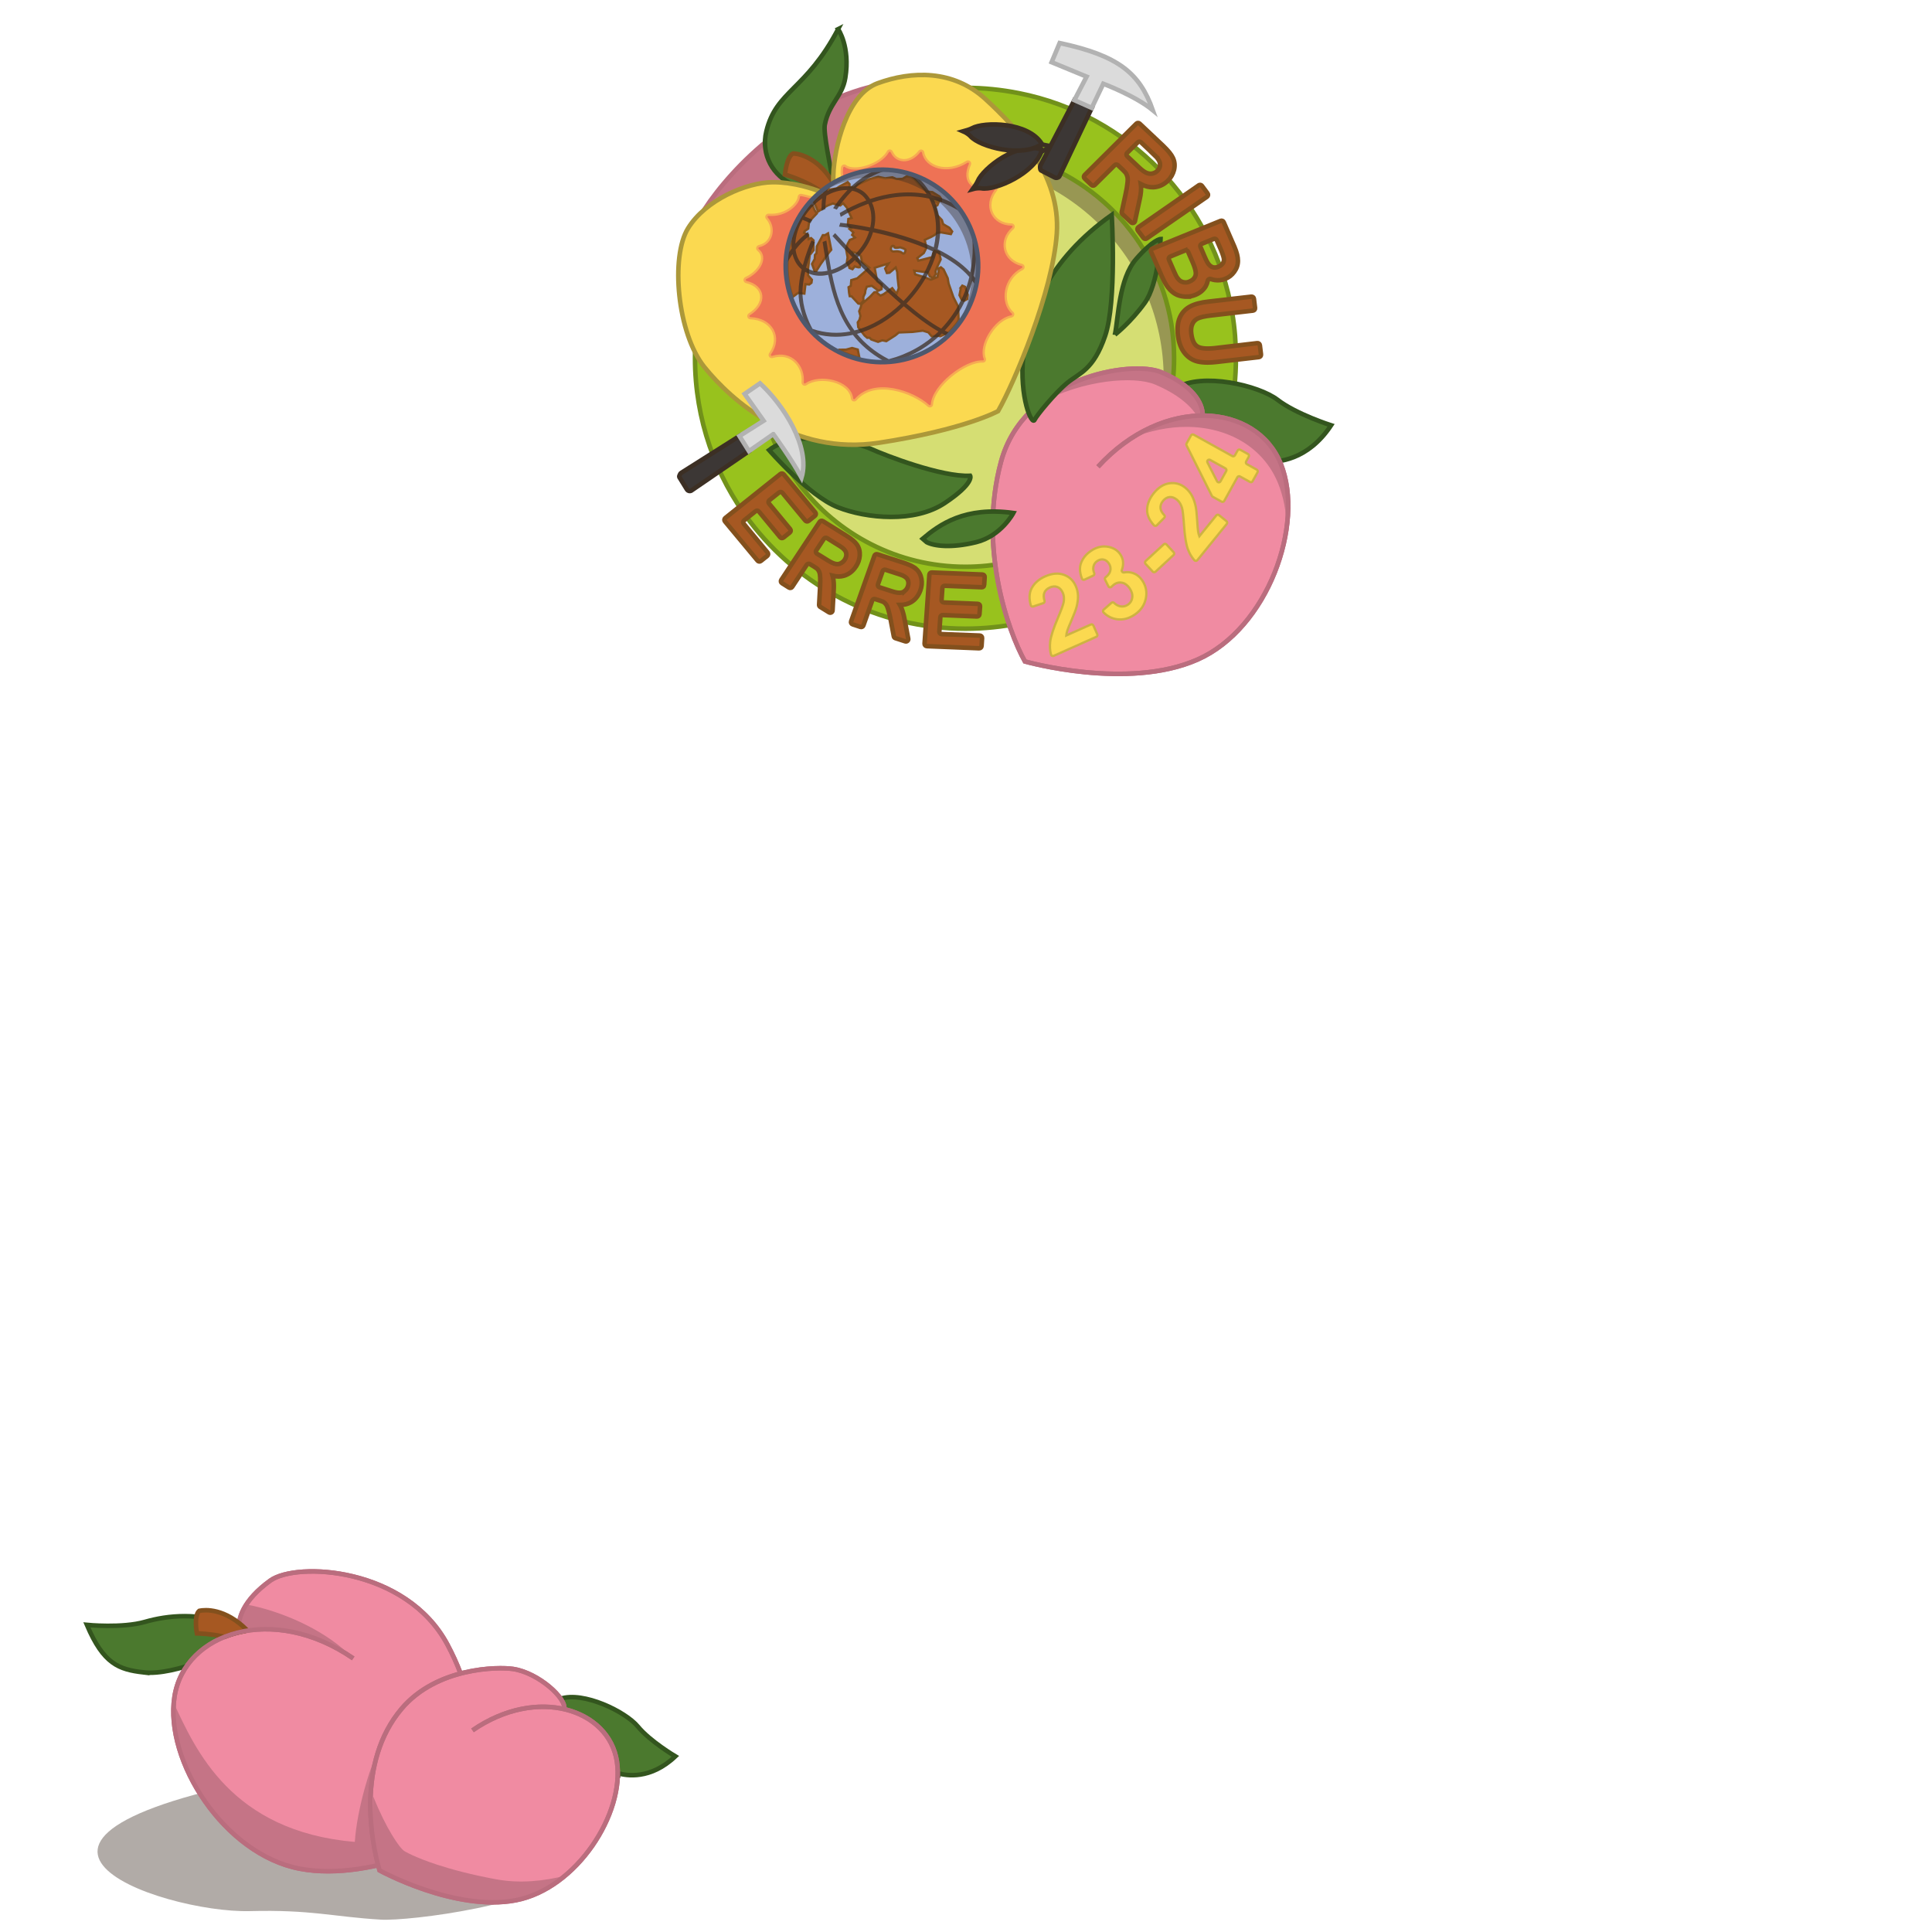 <?xml version="1.0" encoding="UTF-8"?><svg id="Calque_3" xmlns="http://www.w3.org/2000/svg" viewBox="0 0 850.394 850.394"><defs><style>.cls-1,.cls-2{fill:#c57486;}.cls-3{fill:#d5de73;}.cls-4,.cls-5,.cls-6,.cls-7,.cls-8,.cls-9,.cls-10,.cls-11,.cls-12,.cls-2,.cls-13{stroke-width:2px;}.cls-4,.cls-5,.cls-13{fill:none;}.cls-4,.cls-8,.cls-2{stroke:#ba6d7e;}.cls-5,.cls-7{stroke:#3c2f24;}.cls-14,.cls-15,.cls-16,.cls-17,.cls-18,.cls-13{fill-rule:evenodd;}.cls-14,.cls-15,.cls-19{fill:#3c2f24;}.cls-14,.cls-19{opacity:.4;}.cls-15{opacity:.75;}.cls-20{stroke:#cdb342;}.cls-20,.cls-11{fill:#fbd950;}.cls-16{fill:#9db0db;}.cls-6{fill:#4b792e;stroke:#33551e;}.cls-7{fill:#3c3735;}.cls-8{fill:#f08ba2;}.cls-9,.cls-17{fill:#a65822;stroke:#83501d;}.cls-10{fill:#98c21d;stroke:#71911a;}.cls-11{stroke:#ac9839;}.cls-12{fill:#dbdbdb;stroke:#b2b2b2;}.cls-18{fill:#ee7255;stroke:#f7aa53;}.cls-13{stroke:#4e586d;stroke-miterlimit:2.613;}</style></defs><path class="cls-19" d="m250.314,823.298c-10.364,14.818-70.178,22.414-82.746,21.653-21.251-1.286-30.374-4.447-57.617-3.752-38.807.991-142.487-33.808,27.096-62.047l113.267,44.145Z"/><path class="cls-6" d="m63.122,736.119c-10.832-1.268-17.548-3.666-24.877-20.907,0,0,15.527,1.552,25.573-1.331,10.073-2.89,23.862-4.294,38.477,1.486l-.789,10.384s-24.036,12.047-38.384,10.367Z"/><path class="cls-8" d="m105.547,718.388c-1.482-5.707,1.781-14.258,13.41-22.666,11.629-8.408,59.83-5.803,77.963,28.105,18.132,33.908,13.569,67.332,9.201,82.401,0,0-41.04,22.651-74.228,16.291-33.188-6.36-59.501-47.371-55.089-75.695s43.289-41.227,78.674-16.863"/><path class="cls-1" d="m168.86,766.1c-5.625,8.787-11.776,30.455-12.682,44.646-54.551-4.693-70.152-40.728-79.697-61.149-2.39,28.15,23.29,66.76,55.41,72.92,13.23,2.54,27.71.46,40.33-2.95-2.06-11.95-9.531-34.467-3.361-53.467Z"/><path class="cls-1" d="m155.482,729.957c-14.18-9.76-28.93-13.54-41.78-12.73-2.82.17-5.54.56-8.14,1.16h-.01c-.86-3.29-.13-7.54,2.87-12.15,1.74.31,3.62.72,5.61,1.24,12.69,3.25,29.83,10.51,41.45,22.48Z"/><path class="cls-4" d="m118.957,695.722c-11.629,8.408-14.892,16.959-13.41,22.666"/><path class="cls-9" d="m108.28,717.08l-.65.88c-.7.13-1.39.27-2.08.43-2.34.54-4.58,1.24-6.71,2.09-6.17-1.43-12.19-1.53-12.19-1.53,0,0-1.41-7.82,1.02-9.9,0,0,7.95-2.21,17.62,5.4.98.77,1.98,1.64,2.99,2.63Z"/><path class="cls-4" d="m155.478,729.961c-35.385-24.364-74.261-11.461-78.674,16.863s21.9,69.335,55.089,75.695c33.188,6.36,74.228-16.291,74.228-16.291,4.367-15.07,8.931-48.493-9.201-82.401-18.132-33.908-66.334-36.513-77.963-28.105"/><path class="cls-6" d="m272.101,780.538c3.594,1.028,14.181,2.945,25.172-7.462,0,0-11.156-6.606-16.519-13.128-5.363-6.523-23.995-15.648-34.174-12.186l.432,12.715,25.089,20.062Z"/><path class="cls-8" d="m248.312,752.287c1.197-4.611-11.264-16.007-22.493-17.68-6.462-.963-33.497-.833-49.046,17.505-20.092,23.695-13.248,58.97-9.72,71.146,0,0,33.158,18.3,59.972,13.162,26.814-5.138,48.074-38.273,44.509-61.157s-34.975-33.309-63.564-13.624"/><path class="cls-1" d="m248.693,825.638c-6.42,5.36-13.81,9.27-21.67,10.78-19.05,3.65-41.31-4.53-52.6-9.58-4.59-2.05-7.37-3.58-7.37-3.58-.4-1.37-.79-2.98-1.16-4.8-1.38-6.86-2.39-16.71-1.65-27.77,5.81,14.31,11.52,22.61,13.74,24.09,0,0,4.28,2.67,14.49,6,6.24,2.04,14.7,4.33,25.75,6.39,10.6,1.98,21.24.79,30.47-1.53Z"/><path class="cls-4" d="m248.312,752.287c1.197-4.611-11.264-16.007-22.493-17.68-6.462-.963-33.497-.833-49.046,17.505-20.092,23.695-13.248,58.97-9.72,71.146,0,0,33.158,18.3,59.972,13.162,26.814-5.138,48.074-38.273,44.509-61.157s-34.975-33.309-63.564-13.624"/><circle class="cls-3" cx="424.962" cy="157.693" r="92.532"/><path class="cls-14" d="m501.363,210.776c6.933-13.212,10.852-28.251,10.852-44.203,0-52.621-42.659-95.281-95.284-95.281-19.882,0-38.343,6.091-53.616,16.508,16.345-14.158,37.67-22.722,60.997-22.722,51.49,0,93.22,41.73,93.22,93.21,0,19.466-5.967,37.537-16.17,52.488Z"/><path class="cls-10" d="m542.407,137.929c-8.127-48.664-45.766-87.402-93.964-96.928-7.595-1.499-15.422-2.332-23.483-2.332-13.39,0-26.381,2.265-38.405,6.362-6.995,2.432-13.69,5.396-20.052,8.993-1.066.533-2.132,1.199-3.131,1.799-11.725,7.095-22.184,16.188-30.777,26.78-12.624,15.489-21.451,34.341-24.948,54.893-1.133,6.595-1.732,13.29-1.732,20.185,0,26.947,9.027,51.928,24.216,71.914,21.751,28.612,56.125,47.132,94.83,47.132,65.751,0,119.046-53.361,119.046-119.112,0-6.762-.533-13.357-1.599-19.686Zm-117.447,111.551c-29.845,0-56.359-14.256-73.146-36.34-11.725-15.422-18.653-34.674-18.653-55.459,0-5.296.466-10.492,1.332-15.555,2.698-15.855,9.493-30.411,19.253-42.335,6.628-8.194,14.656-15.189,23.716-20.685.766-.433,1.599-.933,2.432-1.366,4.896-2.764,10.059-5.063,15.455-6.928,9.26-3.164,19.286-4.896,29.612-4.896,6.229,0,12.258.633,18.12,1.766,37.173,7.361,66.218,37.239,72.48,74.778.799,4.896,1.232,9.959,1.232,15.155,0,50.729-41.103,91.865-91.832,91.865Z"/><path class="cls-6" d="m557.627,203.212c4.62.239,17.922-.398,28.277-16.011,0,0-15.294-4.859-23.578-11.231-8.284-6.372-33.295-12.187-44.606-5.178l4.062,15.214,35.844,17.205Z"/><path class="cls-8" d="m529.355,182.929c.159-5.894-4.944-13.491-18.167-19.067-13.223-5.576-60.537,2.23-70.573,39.349-10.036,37.119,2.868,74.238,10.514,87.938,0,0,45.084,12.834,75.99-.832,30.906-13.665,47.315-59.546,36.641-86.151s-51.457-30.428-80.451,1.274"/><path class="cls-1" d="m529.35,182.929c-.833,0-1.665.033-2.531.067-2.998-4.796-8.893-9.726-18.453-13.757-8.993-3.797-31.61-2.232-51.029,8.46,18.187-15.022,44.534-17.787,53.86-13.823,13.224,5.562,18.32,13.157,18.153,19.052Z"/><path class="cls-1" d="m566.389,231.96c-.233-6.862-1.466-13.357-3.764-19.086-6.429-15.988-22.117-24.982-40.47-24.982-7.728,0-15.988,1.632-24.182,4.996,10.392-6.762,21.351-9.926,31.377-9.959,15.622-.033,28.945,7.628,34.408,21.251,3.197,7.994,3.964,17.72,2.631,27.78Z"/><path class="cls-4" d="m529.355,182.929c.159-5.894-4.944-13.491-18.167-19.067-13.223-5.576-60.537,2.23-70.573,39.349-10.036,37.119,2.868,74.238,10.514,87.938,0,0,45.084,12.834,75.99-.832,30.906-13.665,47.315-59.546,36.641-86.151s-51.457-30.428-80.451,1.274"/><path class="cls-20" d="m481.263,275.328l1.718,3.847c.194.433-.001.941-.434,1.135l-18.762,8.378c-.497.222-1.06-.071-1.191-.599-.458-1.84-.562-3.743-.321-5.711.289-2.327,1.393-5.738,3.303-10.227,1.538-3.626,2.41-6.007,2.617-7.144.265-1.563.132-2.931-.393-4.109-.579-1.298-1.377-2.146-2.385-2.53-1.013-.389-2.133-.306-3.365.244-1.22.542-2.026,1.343-2.414,2.398-.334.895-.291,2.044.127,3.442.13.435-.127.894-.558,1.037l-4.413,1.463c-.461.153-.971-.106-1.099-.575-.814-2.985-.671-5.487.428-7.512,1.203-2.212,3.175-3.931,5.916-5.155,3.001-1.339,5.726-1.583,8.165-.732,2.439.856,4.196,2.485,5.271,4.895.612,1.368.947,2.782,1.009,4.242.062,1.459-.136,3.105-.599,4.936-.302,1.215-.996,3.076-2.083,5.589-1.087,2.509-1.753,4.151-2.001,4.924-.244.773-.401,1.488-.467,2.154l10.799-4.821c.433-.193.941.001,1.135.434Z"/><path class="cls-20" d="m485.81,268.334l3.403-2.988c.328-.288.827-.289,1.143.013.897.856,1.838,1.367,2.828,1.532,1.182.203,2.282-.045,3.295-.74,1.087-.744,1.724-1.782,1.902-3.117.182-1.335-.211-2.704-1.166-4.105-.909-1.327-1.984-2.133-3.229-2.422-1.244-.285-2.377-.079-3.402.62-.426.291-.867.669-1.325,1.134-.417.424-1.124.328-1.391-.203l-1.474-2.937c-.184-.367-.062-.801.266-1.048,1.103-.832,1.784-1.747,2.042-2.753.302-1.17.083-2.299-.661-3.386-.637-.926-1.414-1.476-2.344-1.649-.926-.174-1.844.05-2.757.674-.901.616-1.459,1.455-1.67,2.518-.168.862-.044,1.8.372,2.814.171.415-.034.892-.441,1.08l-3.819,1.761c-.448.207-.99-.004-1.162-.466-.577-1.554-.862-2.95-.862-4.188,0-1.459.417-2.894,1.248-4.295.831-1.406,2.005-2.625,3.518-3.659,2.588-1.774,5.229-2.369,7.925-1.786,2.212.471,3.902,1.558,5.064,3.258,1.374,2.006,1.604,4.301.69,6.882-.214.604.329,1.229.958,1.105,1.242-.244,2.468-.181,3.681.186,1.749.529,3.191,1.629,4.328,3.291,1.654,2.418,2.179,5.077,1.579,7.987-.604,2.906-2.216,5.258-4.845,7.057-2.489,1.703-5.043,2.398-7.66,2.088-2.343-.281-4.375-1.288-6.097-3.022-.341-.343-.3-.912.063-1.232Z"/><path class="cls-20" d="m507.375,251.596l-3.164-3.436c-.321-.349-.299-.892.05-1.214l7.968-7.34c.349-.322.893-.299,1.214.05l3.164,3.436c.321.349.299.892-.05,1.214l-7.968,7.34c-.349.322-.893.299-1.214-.05Z"/><path class="cls-20" d="m536.578,226.75l3.272,2.658c.368.299.424.84.125,1.208l-12.952,15.948c-.343.422-.977.416-1.333.004-1.239-1.432-2.196-3.083-2.867-4.949-.794-2.208-1.352-5.746-1.674-10.616-.265-3.927-.566-6.445-.897-7.553-.467-1.513-1.203-2.679-2.203-3.489-1.104-.897-2.195-1.29-3.274-1.178-1.075.112-2.038.69-2.89,1.736-.843,1.034-1.199,2.112-1.071,3.229.105.952.661,1.958,1.668,3.017.313.329.291.855-.029,1.178l-3.274,3.298c-.342.345-.914.344-1.24-.016-2.077-2.295-3.08-4.593-3.016-6.898.074-2.518,1.058-4.94,2.947-7.272,2.075-2.551,4.394-3.998,6.953-4.341,2.563-.339,4.866.318,6.916,1.984,1.162.947,2.104,2.055,2.815,3.328.715,1.273,1.282,2.832,1.699,4.671.277,1.224.496,3.2.661,5.928.165,2.733.314,4.498.442,5.296.132.802.318,1.513.554,2.133l7.458-9.18c.299-.368.84-.424,1.208-.125Z"/><path class="cls-20" d="m550.179,212.133l-4.364-2.42c-.415-.23-.938-.08-1.168.335l-5.781,10.432c-.23.415-.753.565-1.168.335l-3.907-2.167c-.151-.084-.274-.211-.351-.366l-11.178-22.268c-.127-.254-.121-.553.016-.802l1.964-3.548c.23-.415.753-.565,1.168-.335l16.992,9.419c.415.23.938.08,1.168-.335l1.172-2.114c.23-.415.753-.565,1.168-.335l3.409,1.891c.415.23.565.753.335,1.168l-1.172,2.115c-.23.415-.08.938.335,1.168l4.364,2.42c.415.23.565.753.335,1.168l-2.167,3.905c-.23.415-.753.564-1.168.334Zm-10.778-5.974l-6.748-3.741c-.742-.411-1.567.387-1.181,1.142l4.231,8.28c.313.612,1.183.627,1.516.026l2.517-4.539c.23-.415.08-.938-.335-1.168Z"/><path class="cls-6" d="m427.042,209.408c-12.564.653-37.512-8.992-43.734-11.834-6.223-2.842-32.12-9.208-44.777.533,0,0,17.488,20.142,30.212,25.16s33.873,6.959,47.057-1.809c13.184-8.768,11.242-12.05,11.242-12.05Z"/><path class="cls-6" d="m406.137,237.125c7.438-6.257,18.535-14.285,39.903-11.333,0,0-5.313,10.153-16.41,12.868-11.097,2.715-18.535,1.653-21.722,0l-1.771-1.535Z"/><path class="cls-6" d="m455.412,184.768c-2.491,5.48-22.166-50.545,33.92-90.174,0,0,2.281,38.118-2.89,53.231-5.17,15.113-11.255,16.288-16.609,20.654s-13.582,14.441-14.421,16.288Z"/><path class="cls-6" d="m490.754,147.309c1.528-7.542,1.738-24.566,9.307-33.27,7.569-8.704,10.773-8.828,10.773-8.828,0,0-.817,19.605-7.032,28.201-6.214,8.596-13.048,13.896-13.048,13.896Z"/><path class="cls-2" d="m389.523,36.791c-38.513,7.202-67.083,36.482-79.4,55.243l30.499,27.666,48.423-30.945,2.607-38.178-2.129-13.786Z"/><path class="cls-6" d="m368.913,12.823c-14.123,26.93-27.227,26.93-31.601,45.025-2.514,10.401,3.133,19.825,11.857,23.444.189.081.405.162.594.243l12.667,3.133,4.051-3.241c-.054-.486.162-1.675.162-1.675,0,0-.081-.432-.216-1.188-.027-.027-.027-.054,0-.081-.783-4.511-4.09-19.921-3.376-23.579,1.847-9.462,7.654-12.254,9.021-20.635,2.251-13.797-3.16-21.445-3.16-21.445Z"/><path class="cls-9" d="m361.871,84.666c-6.388-4.947-16.358-7.835-16.358-7.835,0,0,.688-7.907,3.575-9.282,0,0,10.013-.065,17.795,13.134l-5.013,3.983Z"/><path class="cls-11" d="m465.163,102.788c-1.765,25.715-18.753,65.785-25.848,78.176,0,0-14.623,8.127-52.361,13.923-37.706,5.796-64.919-18.453-76.91-33.309-11.958-14.889-14.956-48.564-7.195-61.088,7.728-12.524,25.648-20.118,37.006-20.285,1.932-.033,3.864.067,5.662.3.6.033,1.166.1,1.732.2,8.227,1.166,14.623,3.964,14.623,3.964l4.996-3.997c-.067-.6-.1-1.266-.1-2.032,0-.466,0-.966.033-1.499-.033-.033-.033-.067,0-.1.333-11.991,5.995-35.407,19.419-40.37,14.989-5.496,33.342-6.096,47.565,6.961,14.223,13.09,33.142,33.442,31.377,59.156Z"/><path class="cls-18" d="m449.782,116.621c-8.052-1.883-10.168-10.793-3.943-16.156.658-.567.263-1.641-.606-1.643-8.117-.022-12.395-8.171-6.783-15.21.599-.751-.108-1.77-1.025-1.486-8.707,2.696-13.987-1.872-10.516-9.7.388-.875-.551-1.713-1.357-1.197-8.577,5.486-18.139,2.317-19.213-4.13-.14-.838-1.165-1.079-1.684-.406-3.998,5.182-10.005,4.94-12.131.184-.322-.721-1.294-.831-1.677-.14-3.341,6.018-14.969,9.296-18.73,6.327-.541-.427-1.35-.013-1.464.666-.861,5.129,2.294,11.607,2.491,14.133.059.754-2.068,2.854-3.055,2.612-3.535-.866-13.751-4.011-17.385-4.647-.591-.103-1.081.269-1.121.868-.197,2.984-5.612,8.449-13.176,7.834-.843-.069-1.422.881-.864,1.516,3.754,4.269,2.42,10.94-3.429,12.282-.831.191-1.068,1.172-.405,1.708,3.974,3.215.755,9.527-5.394,12.333-.826.377-.718,1.566.167,1.772,8.11,1.893,8.945,9.407,1.373,14.188-.802.507-.485,1.709.463,1.744,9.371.35,13.794,8.386,8.656,15.602-.526.739.177,1.702,1.044,1.437,8.348-2.551,13.938,4.25,13.276,11.111-.076.789.764,1.38,1.417.93,6.172-4.253,19.456-1.389,20.307,6.201.094.841,1.089,1.164,1.643.525,8.246-9.513,25.348-3.365,31.945,2.697.585.538,1.561.234,1.612-.559.546-8.372,14.823-19.286,22.337-18.883.723.039,1.162-.66.888-1.33-2.304-5.633,4.245-17.009,11.702-18.526.762-.155,1.135-1.078.552-1.592-5.143-4.538-3.765-15.22,4.309-19.324.776-.395.623-1.542-.225-1.74Z"/><path id="path902" class="cls-16" d="m350.288,98.151c-10.439,20.94-1.926,46.371,19.009,56.807,20.936,10.436,46.372,1.929,56.81-19.012,10.438-20.94,1.921-46.374-19.014-56.81-20.935-10.436-46.367-1.925-56.805,19.015Z"/><path id="path902-2" class="cls-16" d="m350.288,98.151c-10.439,20.94-1.926,46.371,19.009,56.807,20.936,10.436,46.372,1.929,56.81-19.012,10.438-20.94,1.921-46.374-19.014-56.81-20.935-10.436-46.367-1.925-56.805,19.015Z"/><path id="path904" class="cls-17" d="m350.998,98.632c-5.178,10.387-5.588,21.898-2.073,32.06l2.333-1.756,2.798.304.485-4.162,1.669.147.965-.74.203-1.351-1.669-1.904-.117-2.157.823-6.835,1.709-2.099-.088-2.349.061-1.997-1.08-.997-1.118.476-.212-1.927-1.788-.866.245-.704,1.623-1.128.37-3.135,3.373-3.536-.996-1.523-.788-1.942-1.433.016c-2.032,2.434-3.817,5.143-5.294,8.105h0Zm7.13-10.155c.485-.508.976-1.008,1.484-1.488.876-.829,1.792-1.609,2.73-2.353l2.226-1.647.668.469,3.075-.546,1.228-.815,3.579-1.942.804.885-.036,1.215,2.031.393,1.725-1.426,5.343-2.463,3.599-.918,3.081.638,3.108-.439,1.806.777,2.682-.116,1.756-1.049,1.826.271,1.703,1.036,1.884,2.043,3.46,3.294,2.525.265,3.138,1.933.658.954-.055.896-4.391-.936.841,1.104,2.532.558-.539,1.294-1.052.476.995,3.892,2.041,2.128.543,1.782,2.779,1.643,1.214,1.606-.578,1.159-4.28-.758-1.86.222-1.092.954-1.533.857-2.737,1.251.714,3.526-1.127,2.26-2.897,2.262.499,1.127,6.29-1.624.209-1.484.634-1.272,1.981.639.715,3.178-1.691,3.619-.598,1.665.157,1.067-1.194,1.891-1.493-.834-.684-1.684-6.154-.775.425,1.619,3.821,1.201,3.124,1.163,2.875-1.182.528-2.494-.02-1.276.994-.518,1.185.972,1.812,3.822.41,2.38,2.096,5.978,2.085,4.139.219,5.637-.376,1.059c-1.248,1.709-2.613,3.304-4.076,4.774l-3.591,1.581-.931-.206-2.902.226-1.426-1.712-2.455-.752-4.518.557-6.047.246-1.54,1.267-3.975,2.551-1.767-.377-1.857.682-3.02-1.067-.658-.741-1.084.021-1.159-.998-2.799-3.623-.228-2.161.765-1.149.421-1.695-.547-2.081.69-1.729.275-1.296,3.8-3.317,1.876-1.996,1.001-.121.611.795,1.141.795,1.338-.598,3.816-2.683,1.913,2.542.96-2.524-.488-4.324-.199-2.844-.653-1.959-2.754,2.334-1.13.14-.783-1.978,1.483-2.257-6.078,1.904,1.097,6.042,1.979,1.187-.059,2.218-1.365.624-2.908-2.128-2.217.38-.589,1.514-.172,1.354-.775,1.661.065,1.692-1.258,1.331-1.001-.105-2.947-3.193-.853-.07-.285-1.556-.215-2.4.983-.563.208-2.544,2.629-.782,5.341-4.679-3.249-2.588-.502-2.542-1.142-1.112-2.404-.682.025.987,2.042,2.006-.492.988.912-.114.716,1.674-.181,1.162-.625.044-1.567-.407-.97,1.228-1.331-.534-.21-.841-.937-1.643.312-2.234-.645-3.531.693-2.36.948-1.742,1.242-.485,1.041-.56-1.275-1.165.584-1.078-1.733-1.548.745-.378-1.481-1.442.221-2.583,1.462-.408-2.133-4.615-1.619-1.898-1.284.994-2.487-.633-.705-.261-2.33.911-1.516.807-2.675,1.843-.881-2.034-1.099-2.593h0Zm1.42,19.989l2.647-4.977.929.037,1.352-.811,1.417,7.234-.997,1.175-3.656,5.074-1.883,3.02-.834.011-1.107-3.031,1.196-2.174.095-1.799.693-.765.147-2.993h0Zm9.476,45.475c.195.101.386.205.584.304,2.82,1.406,5.725,2.455,8.662,3.175l-.709-3.576-2.522-.683-2.633.735-3.382.045h0Zm23.299-45.183c-.118.255-.204.585-.255.964.612,1.713,2.009.599,3.404.961l.934.227c.576.233,1.165,1.114,1.721.509.305-.469.474-.981.478-1.544-.72-.559-1.557-.753-2.373-1.009-1.025.143-2.969.579-2.697-.518-.535-.363-.951-.151-1.212.41h0Zm30.664,17.727l-.664,3.446.954,1.967,1.04.493,1.445-.771.226-1.837-1.157-3.515-1.254-.554-.59.772Z"/><path class="cls-15" d="m428.514,121.413c.874-3.83,1.306-7.792,1.339-11.887-.398-2.446-1.074-4.837-1.915-7.15l-.199.033c.742,6.043.432,11.921-.675,17.455-3.719-4.029-8.722-7.383-14.367-10.172,2.114-8.39,1.14-15.706-1.616-21.716,4.062,1.14,8.157,2.955,12.219,5.667l.111-.133c-.742-1.14-1.55-2.214-2.424-3.287-3.653-2.048-7.316-3.431-10.947-4.295-1.771-3.232-4.029-6.043-6.608-8.401-1.35-.531-2.723-.974-4.095-1.339l-.1.133c3.818,2.723,6.608,5.811,8.622,9.098-8.965-1.682-17.587-.266-24.881,2.18-.764-1.173-1.605-2.247-2.679-3.121-1.074-.841-2.313-1.472-3.63-1.882,3.464-3.088,7.859-5.977,13.359-7.482l-.1-.41c-1.373-.033-2.745-.033-4.128.044-4.527,1.871-8.19,4.593-11.179,7.349-3.254-.476-6.885.199-10.437,1.915.133-.609.266-1.251.432-1.948l-.199-.033c-.642.365-1.206.808-1.815,1.306-.133.609-.266,1.173-.365,1.749-2.822,1.638-5.479,3.962-7.792,6.851-.708.896-1.339,1.837-1.948,2.778-.1-.033-.166-.033-.233-.066-.332.509-.642,1.007-.941,1.55.1,0,.166.066.232.066-2.346,4.295-3.453,8.965-3.121,13.127-.841,1.14-1.638,2.38-2.413,3.697-.1.731-.133,1.439-.166,2.18l.664.365c.775-1.339,1.516-2.623,2.324-3.796.664,2.789,2.014,5.102,4.029,6.752-.775,3.254-1.35,6.652-1.383,9.906-.033,5.811,1.749,11.046,3.498,14.809q0,.033.033.066c1.306,1.671,2.778,3.254,4.361,4.726l.199-.166c-.033,0-.266-.332-.631-.941,2.988.841,5.977,1.24,8.965,1.24,2.512,0,5.036-.299,7.482-.83,3.354,4.294,7.692,8.124,13.359,11.345-.266.033-.498.133-.775.166l.111.509c2.147,0,4.328-.177,6.442-.509,7.792-2.479,14.599-6.718,20.078-12.12.874.432,1.716.841,2.512,1.173.343-.299.675-.598,1.007-1.007l.133-.332c-.764-.343-1.572-.742-2.413-1.14,5.744-6.076,9.906-13.536,12.12-21.86.509.675,1.007,1.306,1.417,2.014l.299-.166c.166-.642.266-1.306.365-1.948-.465-.742-.974-1.45-1.538-2.114Zm-19.513-33.979c3.398,6.818,3.664,14.333,2.014,21.45-8.423-3.929-17.886-6.641-26.287-8.423.476-2.114.642-4.228.443-6.309-.177-1.815-.642-3.498-1.35-5.003,7.427-2.457,16.115-3.73,25.18-1.716Zm1.55,23.199c-.974,3.531-2.346,6.918-4.062,10.039-2.313,4.228-5.302,8.257-8.799,11.821-7.183-6.176-14.333-13.226-20.144-19.203.542-.576,1.04-1.14,1.55-1.749,2.446-2.856,4.195-6.043,5.169-9.331,8.29,1.782,17.853,4.494,26.287,8.423Zm-60.366-.708c1.605-2.147,3.431-4.051,5.844-5.944l-.266-1.959c-2.324,1.727-4.117,3.431-5.678,5.257.133-3.398,1.24-7.051,3.188-10.515,1.173.454,2.435,1.007,3.453,1.494l.863-1.516c-1.195-.52-2.346-1.052-3.409-1.45.498-.775,1.04-1.55,1.605-2.28,1.848-2.324,3.929-4.206,6.088-5.678-.243,2.026-.299,3.73-.243,5.479l1.716-.819c-.033-1.815.066-3.586.432-5.866,2.922-1.616,5.944-2.49,8.733-2.49.166,0,.332.033.509.033-2.955,3.044-5.058,6.032-6.309,7.947l1.616.653c1.361-2.037,3.619-5.191,6.807-8.323,1.505.332,2.922.941,4.095,1.882.841.664,1.505,1.472,2.081,2.38-4.516,1.671-8.534,3.664-11.721,5.567l.476,1.671c3.243-1.937,7.416-4.029,12.153-5.767.631,1.383,1.107,2.955,1.24,4.638.199,1.915.033,3.863-.398,5.811-5.047-1.029-9.64-1.694-13.193-2.07l-.553,1.682c3.342.365,8.002,1.04,13.271,2.092-.941,3.022-2.546,5.977-4.804,8.6-.465.565-.974,1.04-1.439,1.572-3.686-3.863-6.763-7.194-8.755-9.397l-1.162,1.284c2.014,2.225,5.069,5.534,8.744,9.364-2.822,2.679-6.076,4.56-9.308,5.567-.531-3.022-1.04-6.043-1.505-9.098-.199-1.284-.409-2.579-.631-3.852l-1.638.664c.188,1.151.365,2.313.553,3.498.509,2.977.974,6.076,1.583,9.164-3.498.731-6.785.332-9.397-1.383.919-3.586,2.225-7.405,3.841-11.168l-1.516-.863c-.83,1.959-2.49,6.099-3.774,10.924-1.716-1.716-2.822-3.996-3.188-6.785Zm7.449,34.821c-1.881-3.486-4.46-9.53-4.427-16.248.033-2.59.465-5.612,1.206-8.866,1.981,1.173,4.228,1.749,6.652,1.749,1.14,0,2.313-.166,3.486-.409,1.749,8.7,4.405,17.399,9.773,24.915-5.446,1.04-11.079.775-16.691-1.14Zm8.567-24.173c3.52-1.04,7.05-3.121,10.138-6.076,5.811,5.977,12.961,12.994,20.144,19.203-5.811,5.612-12.861,9.906-20.41,11.754-5.446-7.36-8.091-15.982-9.873-24.881Zm25.014,37.532c-5.977-3.088-10.515-6.885-14.001-11.146,7.615-2.048,14.732-6.475,20.576-12.153,5.302,4.505,10.581,8.423,15.274,11.112-5.877,5.711-13.326,9.939-21.849,12.186Zm23.066-13.459c-4.704-2.59-9.939-6.519-15.285-11.046,3.564-3.664,6.619-7.792,8.998-12.12,1.915-3.498,3.265-6.851,4.195-10.072,5.778,2.856,10.88,6.342,14.477,10.504-2.081,8.733-6.42,16.492-12.385,22.734Z"/><path class="cls-14" d="m422.822,140.811c3.124-5.953,4.89-12.729,4.89-19.916,0-23.709-19.221-42.93-42.931-42.93-8.958,0-17.276,2.744-24.157,7.438,7.365-6.379,16.973-10.238,27.483-10.238,23.2,0,42.001,18.802,42.001,41.997,0,8.771-2.689,16.913-7.286,23.649Z"/><path id="path902-3" class="cls-13" d="m350.288,98.151c-10.439,20.94-1.926,46.371,19.009,56.807,20.936,10.436,46.372,1.929,56.81-19.012,10.438-20.94,1.921-46.374-19.014-56.81-20.935-10.436-46.367-1.925-56.805,19.015Z"/><path class="cls-7" d="m329.656,198.58l-4.164-6.654-25.675,16.23s-.315.142-.606.846c-.344.691-.221.972-.221.972l3.38,5.481s.291.492.865.639c.555.114.968-.086.968-.086l25.453-17.426Z"/><path class="cls-12" d="m340.382,191.103l-10.73,7.468-4.172-6.644,10.627-6.728-8.353-11.808,6.781-4.66c10.128,9.253,22.32,27.858,18.275,41.481-4.376-8.091-12.428-19.109-12.428-19.109Z"/><path class="cls-9" d="m334.029,225.143l9.378,11.339c.355.429.989.495,1.424.147l2.834-2.264c.446-.356.513-1.008.149-1.448l-9.332-11.284c-.364-.44-.296-1.094.151-1.45l4.306-3.424c.435-.346,1.068-.28,1.422.149l10.111,12.235c.355.429.989.495,1.424.147l2.834-2.264c.446-.356.513-1.01.148-1.449l-13.938-16.801c-.355-.428-.988-.493-1.423-.146l-24.295,19.396c-.447.357-.513,1.01-.148,1.45l14.391,17.318c.355.428.988.492,1.422.145l2.834-2.264c.446-.356.513-1.009.149-1.448l-10.516-12.698c-.364-.439-.297-1.091.148-1.448l5.101-4.084c.435-.348,1.069-.283,1.425.146Z"/><path class="cls-9" d="m403.289,250.475c-1.124-1.007-2.895-1.899-5.419-2.73l-11.693-3.777c-.525-.17-1.091.109-1.276.629l-10.275,28.898c-.192.54.098,1.132.642,1.312l3.474,1.144c.527.174,1.096-.105,1.282-.628l3.895-10.991c.184-.518.745-.798,1.269-.632l2.177.687c.738.251,1.277.469,1.56.621.051.027.091.054.138.088.338.247.657.575 1,1.026.376.494.714,1.497.936,2.208.343,1.102.676,2.667,1.07,4.673l1.352,7.115c.07.367.334.666.689.781l4.347,1.404c.738.238,1.461-.4,1.317-1.162l-1.774-9.335c-.369-1.927-.916-3.629-1.613-5.029-.075-.164-.165-.334-.27-.51,1.869,0,3.486-.384,4.856-1.185,1.882-1.1,3.261-2.814,4.094-5.088.648-1.719.819-3.477.509-5.226-.308-1.733-1.074-3.174-2.288-4.291Zm-5.019,9.628c-.566.502-1.221.759-2.062.81-.905.051-2.078-.153-3.581-.636l-5.529-1.783c-.547-.176-.841-.77-.649-1.312l2.04-5.755c.185-.521.751-.801,1.277-.63l6.481,2.103c1.666.527,2.787,1.282,3.24,2.183.467.931.505,1.905.119,3.064-.245.735-.682,1.375-1.337,1.956Z"/><path class="cls-9" d="m376.68,249.465c1.041-1.513,1.629-3.178,1.748-4.95.118-1.756-.28-3.339-1.19-4.715-.85-1.248-2.354-2.539-4.605-3.952l-10.445-6.475c-.469-.291-1.085-.156-1.389.305l-16.914,25.585c-.316.478-.177,1.123.309,1.427l3.098,1.946c.47.295,1.089.161,1.395-.302l6.42-9.734c.303-.459.915-.596,1.384-.309l1.949,1.19c.656.42,1.126.76,1.365.976.043.039.076.075.114.119.269.322.5.717.724,1.236.246.57.334,1.625.378,2.368.068,1.152.016,2.752-.083,4.794l-.397,7.231c-.02.373.164.727.481.923l3.883,2.407c.659.408,1.515-.038,1.557-.812l.52-9.488c.105-1.959-.018-3.743-.358-5.269-.033-.177-.08-.363-.14-.56,1.802.459,3.476.465,5.0.015,2.092-.616,3.842-1.95,5.196-3.956Zm-12.145-2.71l-4.94-3.058c-.489-.303-.631-.95-.315-1.43l3.362-5.096c.304-.462.921-.597,1.391-.305l5.787,3.597c1.491.912,2.397,1.914,2.621,2.897.23,1.016.033,1.97-.621,3.003-.414.655-.992,1.171-1.768,1.577-.669.351-1.365.443-2.195.291-.893-.165-1.98-.648-3.323-1.477Z"/><path class="cls-9" d="m433.188,257.538l.232-3.564c.037-.572-.404-1.063-.978-1.086l-22.309-.898c-.552-.022-1.021.398-1.059.949l-2.117,30.383c-.04.574.402,1.067.977,1.091l23.052.941c.554.023,1.024-.401,1.06-.954l.232-3.564c.037-.573-.405-1.064-.979-1.086l-16.86-.65c-.576-.022-1.019-.516-.979-1.091l.44-6.325c.038-.551.508-.972,1.06-.949l15.106.614c.55.022,1.019-.396,1.06-.946l.257-3.52c.042-.575-.401-1.071-.977-1.094l-14.989-.608c-.575-.023-1.017-.516-.977-1.09l.366-5.302c.038-.551.507-.972,1.059-.95l16.265.654c.553.022,1.024-.401,1.06-.954Z"/><line class="cls-5" x1="438.557" y1="77.107" x2="462.74" y2="64.516"/><line class="cls-5" x1="437.195" y1="59.526" x2="463.286" y2="64.516"/><path class="cls-7" d="m458.641,65.879c-10.647-3.868-25.982,8.206-28.323,13.931-.368.899-1.405,2.396-2.13,3.399,1.277-.358,2.993-.463,3.806-.314,6.098,1.123,23.939-6.753,26.647-17.017Z"/><path class="cls-7" d="m458.582,63.352c-5.88-9.682-25.398-9.868-30.807-6.87-.85.471-2.596.989-3.789,1.317,1.22.521,2.624,1.512,3.164,2.138,4.052,4.694,22.894,9.722,31.432,3.414Z"/><path class="cls-7" d="m465.421,78.222c-.586.191-1.133-.081-1.133-.081l-6.134-3.151s-.244-.204-.312-1.019c-.108-.808.088-1.093.088-1.093l14.977-28.805,7.656,3.41-14.295,30.169s-.254.42-.847.57Z"/><path class="cls-12" d="m485.62,36.866l-5.056,10.616-7.656-3.41,5.368-10.343-15.394-6.352,3.543-8.435c25.98,5.573,35.208,13.252,41.008,29.573-7.651-6.33-21.813-11.65-21.813-11.65Z"/><path class="cls-9" d="m502.24,81.654c-.016-.195-.042-.398-.076-.607,1.882.973,3.727,1.444,5.503,1.374,2.444-.144,4.527-1.077,6.38-2.865,1.347-1.348,2.267-2.964,2.741-4.835.418-1.89.252-3.598-.508-5.224-.693-1.484-2.038-3.143-4.366-5.387l-10.3-9.714c-.401-.378-1.029-.37-1.42.019l-22.807,22.673c-.408.406-.4,1.069.018,1.465l3.047,2.885c.4.379,1.03.372,1.421-.017l8.759-8.697c.391-.388,1.02-.396,1.42-.018l2.163,2.043c.677.681,1.211,1.219,1.383,1.491.319.555.53,1.08.664,1.653.153.654.157,1.592.006,2.692-.108,1.245-.404,2.963-.879,5.11l-1.641,7.596c-.075.349.037.712.296.957l3.825,3.622c.578.547,1.531.252,1.699-.525l2.157-9.97c.441-1.946.61-3.806.515-5.721Zm5.916-13.414c1.531,1.427,2.358,2.758,2.459,3.957.094,1.126-.299,2.128-1.195,3.007-.536.568-1.243.951-2.161,1.171-.808.193-1.653.101-2.585-.278-.94-.384-2.088-1.223-3.417-2.5l-5.121-4.841c-.418-.396-.427-1.059-.019-1.465l4.676-4.654c.391-.389,1.021-.397,1.422-.018l5.942,5.622Z"/><path class="cls-9" d="m527.65,81.566l-26.57,18.436c-.476.33-.582.991-.233,1.453l2.478,3.285c.33.437.945.536,1.396.225l26.573-18.382c.475-.328.583-.985.239-1.448l-2.481-3.339c-.329-.442-.949-.544-1.401-.23Z"/><path class="cls-9" d="m522.015,130.574c1.546,0,2.945-.275,4.252-.831,1.88-.763,3.404-2.032,4.431-3.709.429-.775.737-1.601.922-2.473.132-.623.774-.969,1.369-.742.566.216,1.141.366,1.728.453,1.627.241,3.187.057,4.604-.539,1.559-.603,2.883-1.637,3.935-3.073,1.1-1.502,1.634-3.096,1.634-4.875,0-1.698-.482-3.642-1.523-6.13l-4.754-10.907c-.221-.508-.807-.746-1.321-.537l-30.087,12.249c-.532.217-.781.83-.55,1.356l4.866,11.069c.897,2.025,1.773,3.567,2.677,4.712.991,1.259,2.029,2.183,3.155,2.813,1.086.642,2.481,1.03,4.185,1.156.161.005.32.008.478.008Zm-.4-20.325c.514-.211,1.102.028,1.324.537l2.142,4.925c.72,1.69,1.153,3.126,1.254,4.152.09.912-.081,1.635-.579,2.381-.405.666-1.089,1.202-2.106,1.645-.773.351-1.53.484-2.235.399-.73-.088-1.371-.307-1.87-.628-.515-.362-1.041-.924-1.524-1.625-.288-.418-.703-1.343-1.181-2.404l-2.33-5.337c-.229-.525.018-1.135.548-1.353l6.559-2.694Zm12.629-5.091c.513-.21,1.1.028,1.322.536l1.753,4.018c1.048,2.47,1.352,3.718,1.418,4.272.044.777-.133,1.441-.525,1.973-.452.611-1.08,1.083-1.899,1.435-.856.349-1.641.441-2.323.275-.693-.168-1.335-.598-1.914-1.287-.291-.338-.909-1.213-1.777-3.277l-1.902-4.431c-.225-.524.023-1.131.551-1.347l5.297-2.168Z"/><path class="cls-9" d="m554.545,151.93c-.068-.558-.575-.955-1.133-.89l-18.713,2.204c-3.828.409-6.453.127-7.815-.854-1.334-.913-2.16-2.734-2.526-5.574-.212-1.557-.064-2.939.44-4.108.482-1.116,1.253-1.949,2.291-2.474,1.126-.569,3.073-1.026,5.781-1.356l18.666-2.155c.563-.065.965-.576.896-1.138l-.504-4.114c-.068-.557-.573-.954-1.13-.89l-18.71,2.151c-3.509.366-6.32,1.116-8.358,2.231-2.087,1.143-3.602,2.828-4.496,5-.864,2.045-1.108,4.695-.724,7.888.417,3.146,1.411,5.707,2.957,7.61,1.545,1.902,3.463,3.134,5.701,3.663,1.267.299,2.729.449,4.376.449,1.201,0,2.499-.08,3.888-.239l18.721-2.153c.563-.065.965-.576.897-1.138l-.503-4.113Z"/></svg>